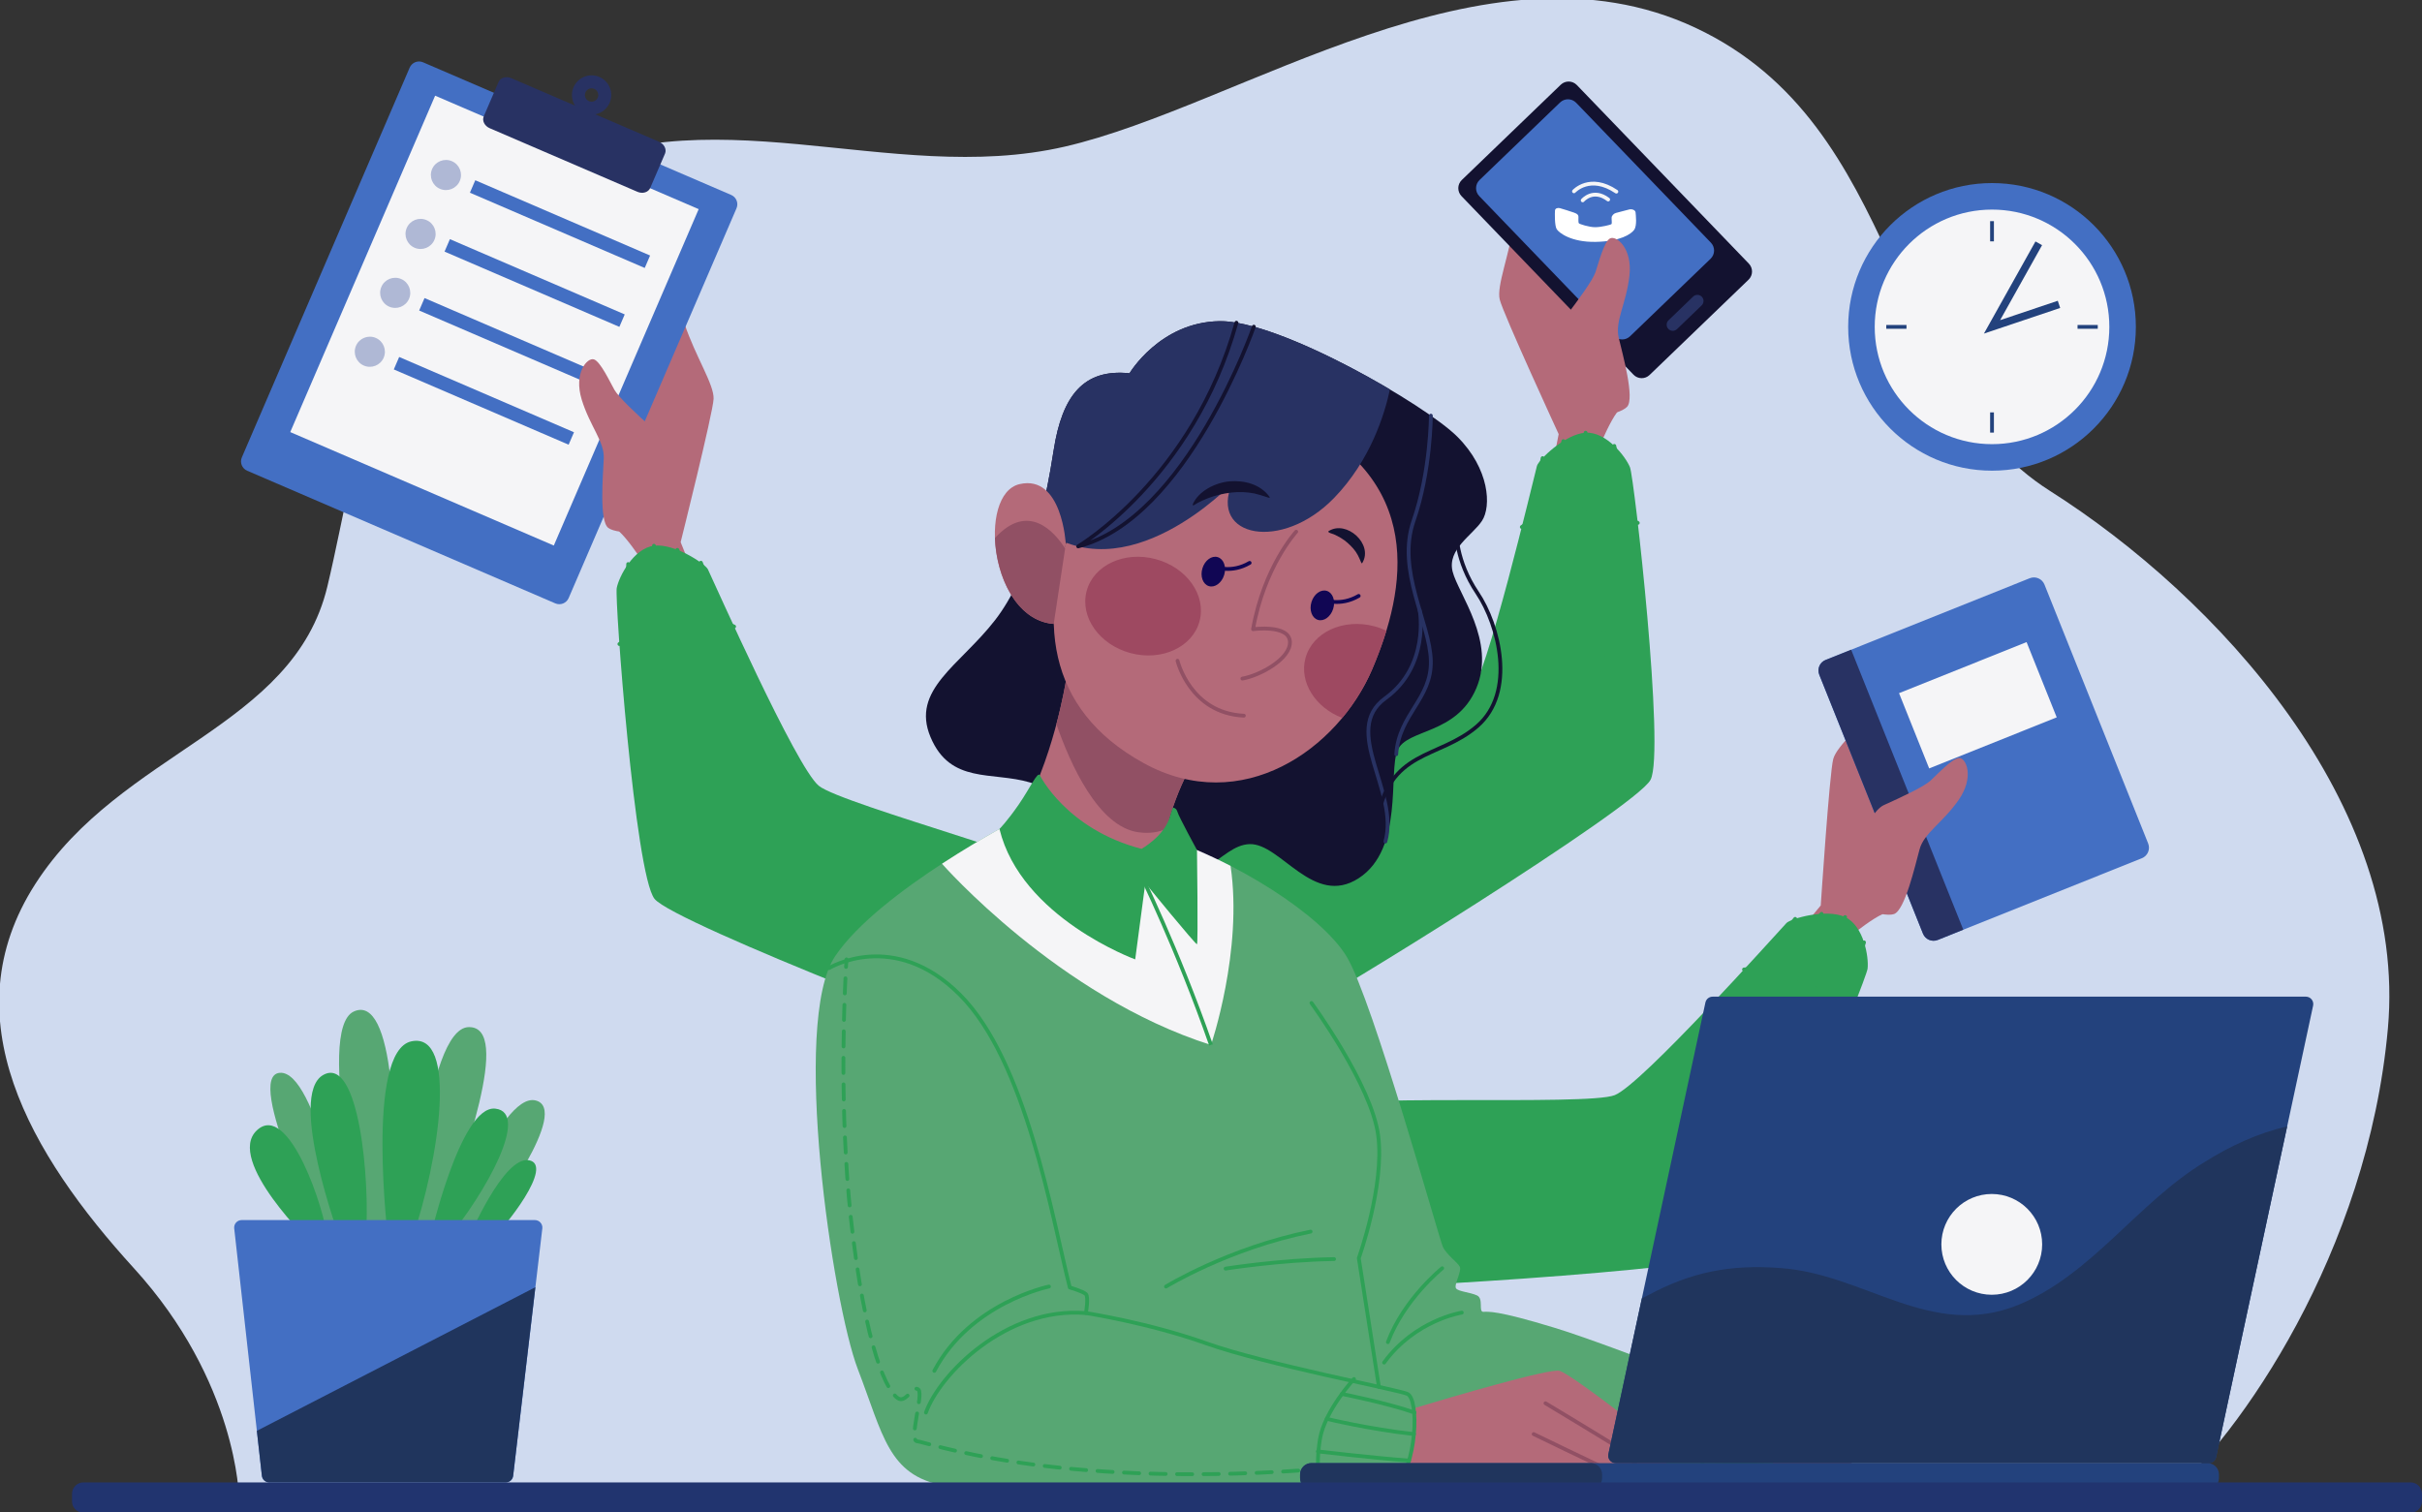 <svg width="639" height="399" viewBox="0 0 639 399" fill="none" xmlns="http://www.w3.org/2000/svg">
<rect x="0" y="0" width="639" height="399" fill="#333333" stroke="none"/>
<g clip-path="url(#clip0_2107_2)">
<path d="M63.049 395.185C63.049 395.185 62.666 364.666 35.333 334.666C8 304.666 -13.334 268.479 9.333 233.239C32 198 77.402 192.202 86.368 154.768C95.334 117.334 98.096 71.802 142.048 47.568C186 23.334 234.478 49.39 280.906 38.695C327.334 28 391.979 -18.667 447.323 7.333C502.667 33.333 497.043 101.76 540.855 129.546C584.667 157.333 635.333 212.164 630 271.415C624.667 330.666 590.667 379.036 571.667 395.185H63.049Z" fill="#CFDAEF"/>
<path d="M525.558 124.206C546.517 124.206 563.507 107.216 563.507 86.257C563.507 65.298 546.517 48.308 525.558 48.308C504.599 48.308 487.609 65.298 487.609 86.257C487.609 107.216 504.599 124.206 525.558 124.206Z" fill="#436FC3"/>
<path d="M525.558 117.206C542.651 117.206 556.507 103.35 556.507 86.257C556.507 69.164 542.651 55.308 525.558 55.308C508.465 55.308 494.609 69.164 494.609 86.257C494.609 103.35 508.465 117.206 525.558 117.206Z" fill="#F5F5F7"/>
<path d="M537.891 64.206L525.558 86.257L543.224 80.315" stroke="#23427D" stroke-width="2" stroke-miterlimit="10"/>
<path d="M525.558 58.357V63.691" stroke="#23427D" stroke-miterlimit="10"/>
<path d="M525.558 108.823V114.156" stroke="#23427D" stroke-miterlimit="10"/>
<path d="M553.456 86.257H548.124" stroke="#23427D" stroke-miterlimit="10"/>
<path d="M502.992 86.257H497.658" stroke="#23427D" stroke-miterlimit="10"/>
<path d="M96.764 328.472C96.764 328.472 82.898 271.67 93.359 266.913C103.82 262.155 105.596 298.472 102.438 327.485L96.764 328.472Z" fill="#57A773"/>
<path d="M108.557 327.486C108.557 327.486 112.133 271.235 123.668 271.038C135.203 270.841 122.484 305.578 114.83 327.486H108.557Z" fill="#57A773"/>
<path d="M91.385 326.696C91.385 326.696 83.49 282.33 73.819 283.098C64.148 283.866 85.793 327.485 85.793 327.485L91.385 326.696Z" fill="#57A773"/>
<path d="M117.636 327.486C117.636 327.486 131.913 288.209 141.255 290.38C150.597 292.551 130.899 320.082 124.563 327.04L117.636 327.486Z" fill="#57A773"/>
<path d="M82.503 328.472C82.503 328.472 59.348 306.169 67.768 298.274C76.187 290.379 85.858 319.59 86.451 327.288L82.503 328.472Z" fill="#2EA156"/>
<path d="M89.609 326.696C89.609 326.696 75.793 288.998 85.267 283.669C94.741 278.34 97.701 311.696 96.517 326.696H89.609Z" fill="#2EA156"/>
<path d="M102.438 327.486C102.438 327.486 96.319 277.354 108.556 274.788C120.793 272.222 116.056 305.578 108.556 327.486H102.438Z" fill="#2EA156"/>
<path d="M113.293 327.486C113.293 327.486 121.385 291.564 130.662 292.551C139.938 293.538 128.294 314.656 117.636 327.486H113.293Z" fill="#2EA156"/>
<path d="M123.667 326.696C123.667 326.696 132.833 304.985 139.544 306.169C146.255 307.353 133.623 323.735 128.294 328.472L123.667 326.696Z" fill="#2EA156"/>
<path d="M133.425 391.185H71.056C70.051 391.185 69.206 390.429 69.095 389.431L61.792 324.152C61.73 323.594 61.908 323.035 62.282 322.616C62.656 322.197 63.191 321.958 63.753 321.958H141.122C141.686 321.958 142.223 322.199 142.597 322.62C142.971 323.042 143.148 323.603 143.082 324.163L135.385 389.442C135.268 390.437 134.426 391.185 133.425 391.185Z" fill="#436FC3"/>
<path d="M67.768 377.572L69.095 389.431C69.207 390.429 70.051 391.185 71.056 391.185H133.425C134.426 391.185 135.268 390.436 135.385 389.443L141.254 339.668L67.768 377.572Z" fill="#20355D"/>
<path d="M179.578 143.063C179.578 143.063 188.103 109.001 188.269 105.255C188.436 101.509 183.51 94.113 180.638 85.561C177.766 77.009 175.951 68.283 173.817 67.881C171.684 67.479 171.872 74.495 171.872 74.495C171.872 74.495 169.412 73.635 168.164 76.332C166.916 79.029 168.45 95.245 167.199 98.001C165.948 100.757 161.153 138.246 163.376 140.265C165.599 142.283 168.648 146.875 168.648 146.875L170.312 171.315L190.164 169.463L179.578 143.063Z" fill="#B46A79"/>
<path d="M150.029 157.817C149.443 159.178 147.865 159.806 146.505 159.22L65.209 124.216C63.848 123.63 63.22 122.052 63.806 120.692L108.09 17.842C108.676 16.481 110.254 15.853 111.614 16.439L192.91 51.443C194.271 52.029 194.899 53.607 194.313 54.967L150.029 157.817Z" fill="#436FC3"/>
<path d="M114.802 25.248L76.578 114.018L146.111 143.959L184.335 55.188L114.802 25.248Z" fill="#F5F5F7"/>
<path d="M173.878 37.408L157.058 30.166C158.689 29.852 160.141 28.763 160.848 27.122C161.981 24.49 160.766 21.438 158.134 20.304C155.502 19.171 152.45 20.386 151.316 23.018C150.61 24.659 150.816 26.462 151.709 27.863L134.889 20.621C133.528 20.035 132.025 20.49 131.531 21.637L127.631 30.694C127.137 31.841 127.84 33.245 129.201 33.831L168.19 50.619C169.55 51.205 171.054 50.75 171.547 49.603L175.447 40.546C175.942 39.399 175.239 37.994 173.878 37.408ZM156.779 23.452C157.673 23.837 158.085 24.873 157.7 25.766C157.315 26.66 156.279 27.072 155.386 26.687C154.493 26.302 154.08 25.266 154.465 24.373C154.85 23.48 155.886 23.068 156.779 23.452Z" fill="#283263"/>
<path d="M121.305 47.757C120.437 49.773 118.099 50.704 116.082 49.836C114.066 48.968 113.135 46.629 114.003 44.613C114.871 42.597 117.21 41.666 119.226 42.534C121.243 43.403 122.174 45.741 121.305 47.757Z" fill="#AFB8D5"/>
<path d="M125.392 47.565L123.978 50.849L170.101 70.71L171.516 67.425L125.392 47.565Z" fill="#436FC3"/>
<path d="M114.612 63.303C113.744 65.319 111.405 66.25 109.389 65.382C107.373 64.514 106.442 62.175 107.31 60.159C108.178 58.143 110.517 57.212 112.533 58.08C114.549 58.948 115.48 61.286 114.612 63.303Z" fill="#AFB8D5"/>
<path d="M118.7 63.11L117.286 66.394L163.409 86.255L164.823 82.97L118.7 63.11Z" fill="#436FC3"/>
<path d="M107.919 78.848C107.051 80.864 104.713 81.795 102.696 80.927C100.68 80.059 99.749 77.72 100.617 75.704C101.485 73.688 103.824 72.757 105.84 73.625C107.856 74.493 108.787 76.831 107.919 78.848Z" fill="#AFB8D5"/>
<path d="M112.006 78.656L110.592 81.941L156.715 101.801L158.129 98.517L112.006 78.656Z" fill="#436FC3"/>
<path d="M101.225 94.393C100.357 96.409 98.018 97.34 96.002 96.472C93.986 95.604 93.055 93.265 93.923 91.249C94.791 89.233 97.13 88.302 99.146 89.17C101.163 90.038 102.093 92.377 101.225 94.393Z" fill="#AFB8D5"/>
<path d="M105.313 94.201L103.898 97.486L150.022 117.346L151.436 114.062L105.313 94.201Z" fill="#436FC3"/>
<path d="M186.766 150.233C186.085 148.806 177.937 143.317 172.529 144.009C167.121 144.701 163.285 152.19 162.712 155.167C162.139 158.145 167.523 230.706 172.685 237.192C177.847 243.678 268.868 278.764 276.309 280.347C283.75 281.93 295.093 241.144 291.583 235.482C288.074 229.82 222.035 212.363 216.003 207.34C209.971 202.317 188.597 154.068 186.766 150.233Z" fill="#2EA156"/>
<path d="M193.686 165.339C193.686 165.339 178.512 158.111 163.417 169.957" stroke="#2EA156" stroke-miterlimit="10" stroke-linecap="round" stroke-linejoin="round"/>
<path d="M172.529 144.008C172.529 144.008 173.516 152.372 175.952 163.878" stroke="#2EA156" stroke-miterlimit="10" stroke-linecap="round" stroke-linejoin="round"/>
<path d="M178.714 145.098C178.714 145.098 182.003 153.916 184.264 163.205" stroke="#2EA156" stroke-miterlimit="10" stroke-linecap="round" stroke-linejoin="round"/>
<path d="M184.92 148.492C184.92 148.492 188.659 158.302 190.384 164.522" stroke="#2EA156" stroke-miterlimit="10" stroke-linecap="round" stroke-linejoin="round"/>
<path d="M165.731 148.84C165.731 148.84 165.405 157.863 166.754 166.895" stroke="#2EA156" stroke-miterlimit="10" stroke-linecap="round" stroke-linejoin="round"/>
<path d="M288.45 259.313C288.45 259.313 196.9 232.434 187.245 222.987C177.59 213.54 172.713 164.81 172.713 164.81" stroke="#2EA156" stroke-miterlimit="10" stroke-linecap="round" stroke-linejoin="round" stroke-dasharray="4 3"/>
<path d="M176.023 132.987C176.023 132.987 175.571 116.124 171.819 112.742C168.067 109.36 163.26 104.9 162.1 102.86C160.94 100.82 158.428 95.411 156.702 94.837C154.976 94.263 151.29 98.353 153.476 105.457C155.662 112.561 159.491 116.486 159.291 120.981C159.091 125.477 158.057 137.442 160.477 139.302C162.896 141.161 175.384 141.717 176.023 132.987Z" fill="#B46A79"/>
<path d="M411.227 114.562C411.227 114.562 396.53 82.673 395.671 79.023C394.812 75.373 398.28 67.192 399.515 58.255C400.75 49.319 400.915 40.407 402.936 39.616C404.958 38.825 406.075 45.754 406.075 45.754C406.075 45.754 408.333 44.452 410.06 46.871C411.787 49.29 413.289 65.508 415.03 67.985C416.771 70.461 428.439 106.41 426.629 108.805C424.819 111.201 422.676 116.278 422.676 116.278L425.576 140.602L405.725 142.466L411.227 114.562Z" fill="#B46A79"/>
<path d="M461.402 69.566C462.551 70.76 462.515 72.659 461.322 73.808L435.21 98.953C434.017 100.102 432.117 100.066 430.968 98.873L385.584 51.744C384.435 50.551 384.471 48.651 385.664 47.502L411.776 22.357C412.969 21.208 414.869 21.244 416.018 22.437L461.402 69.566Z" fill="#131230"/>
<path d="M451.39 64.035C452.539 65.229 452.503 67.128 451.31 68.277L430.06 88.739C428.867 89.888 426.967 89.852 425.818 88.659L390.27 51.743C389.121 50.55 389.157 48.65 390.35 47.501L411.6 27.039C412.793 25.89 414.693 25.926 415.842 27.119L451.39 64.035Z" fill="#436FC3"/>
<path d="M448.992 78.304C449.611 78.947 449.591 79.969 448.949 80.588L442.452 86.844C441.81 87.463 440.787 87.444 440.168 86.801C439.549 86.158 439.569 85.136 440.211 84.517L446.708 78.261C447.351 77.642 448.374 77.661 448.992 78.304Z" fill="#283263"/>
<path d="M410.261 55.52C410.2 56.205 410.134 59.489 410.691 60.44C411.248 61.391 414.475 63.944 420.979 63.827C427.482 63.71 430.341 61.778 431.146 60.644C431.951 59.509 431.56 56.706 431.52 56.078C431.48 55.45 430.633 55.104 429.868 55.268C429.102 55.432 426.896 56.069 426.345 56.19C425.794 56.31 425.234 56.901 425.199 57.396C425.164 57.892 425.327 58.914 425.166 59.12C425.005 59.326 422.433 59.957 420.839 59.953C419.245 59.949 416.726 59.144 416.548 58.905C416.37 58.666 416.459 57.588 416.445 57.2C416.431 56.812 416.281 56.444 415.294 56.111C414.307 55.779 412.139 55.071 411.534 54.923C410.929 54.775 410.308 54.996 410.261 55.52Z" fill="white"/>
<path d="M417.565 52.877C417.565 52.877 420.315 49.619 424.288 52.65" stroke="#F5F5F7" stroke-miterlimit="10" stroke-linecap="round" stroke-linejoin="round"/>
<path d="M415.265 50.488C415.265 50.488 419.467 45.84 426.449 50.569" stroke="#F5F5F7" stroke-miterlimit="10" stroke-linecap="round" stroke-linejoin="round"/>
<path d="M405.494 122.941C405.899 121.412 412.886 114.507 418.329 114.183C423.771 113.859 428.931 120.506 430.046 123.326C431.161 126.146 439.336 198.446 435.467 205.777C431.598 213.109 348.669 264.476 341.651 267.411C334.633 270.347 315.919 232.375 318.317 226.16C320.715 219.945 382.367 190.537 387.362 184.482C392.357 178.426 404.406 127.049 405.494 122.941Z" fill="#2EA156"/>
<path d="M401.497 139.068C401.497 139.068 415.067 129.15 432.097 137.989" stroke="#2EA156" stroke-miterlimit="10" stroke-linecap="round" stroke-linejoin="round"/>
<path d="M418.329 114.182C418.329 114.182 418.911 122.584 418.653 134.342" stroke="#2EA156" stroke-miterlimit="10" stroke-linecap="round" stroke-linejoin="round"/>
<path d="M412.454 116.401C412.454 116.401 410.858 125.676 410.36 135.223" stroke="#2EA156" stroke-miterlimit="10" stroke-linecap="round" stroke-linejoin="round"/>
<path d="M406.985 120.887C406.985 120.887 405.131 131.221 404.59 137.652" stroke="#2EA156" stroke-miterlimit="10" stroke-linecap="round" stroke-linejoin="round"/>
<path d="M425.905 117.669C425.905 117.669 427.9 126.475 428.25 135.6" stroke="#2EA156" stroke-miterlimit="10" stroke-linecap="round" stroke-linejoin="round"/>
<path d="M325.817 248.995C325.817 248.995 410.789 205.595 418.523 194.52C426.257 183.446 422.007 134.657 422.007 134.657" stroke="#2EA156" stroke-miterlimit="10" stroke-linecap="round" stroke-linejoin="round" stroke-dasharray="4 3"/>
<path d="M412.85 104.001C412.85 104.001 410.165 87.347 413.224 83.327C416.284 79.307 420.179 74.033 420.94 71.813C421.702 69.593 423.166 63.812 424.756 62.927C426.346 62.042 430.726 65.377 429.897 72.764C429.067 80.151 426.033 84.717 427.064 89.098C428.095 93.478 431.331 105.044 429.299 107.321C427.266 109.597 415.098 112.461 412.85 104.001Z" fill="#B46A79"/>
<path d="M480.373 238.937C480.373 238.937 482.68 203.9 483.668 200.283C484.655 196.665 491.608 191.132 496.959 183.869C502.31 176.606 506.709 168.854 508.863 169.124C511.017 169.394 508.691 176.015 508.691 176.015C508.691 176.015 511.296 175.949 511.66 178.898C512.023 181.848 505.601 196.817 505.948 199.823C506.296 202.83 499.389 239.988 496.655 241.229C493.921 242.47 489.614 245.909 489.614 245.909L480.552 268.667L462.219 260.83L480.373 238.937Z" fill="#B46A79"/>
<path d="M566.753 222.577C567.369 224.115 566.621 225.861 565.083 226.477L511.239 248.036C509.701 248.652 507.955 247.904 507.339 246.366L479.983 178.045C479.367 176.507 480.115 174.761 481.653 174.145L535.497 152.586C537.035 151.97 538.781 152.718 539.397 154.256L566.753 222.577Z" fill="#436FC3"/>
<path d="M534.676 169.439L501.025 182.914L508.977 202.772L542.628 189.298L534.676 169.439Z" fill="#F5F5F7"/>
<path d="M488.393 171.447L481.653 174.146C480.115 174.762 479.367 176.508 479.983 178.046L507.339 246.367C507.955 247.905 509.701 248.653 511.239 248.037L517.979 245.338L488.393 171.447Z" fill="#283263"/>
<path d="M486.841 230.432C486.841 230.432 492.431 214.516 497.038 212.444C501.645 210.372 507.586 207.596 509.315 206.01C511.044 204.423 515.09 200.042 516.909 200.023C518.728 200.004 520.985 205.026 516.73 211.121C512.475 217.216 507.629 219.78 506.444 224.121C505.259 228.462 502.582 240.17 499.709 241.2C496.837 242.231 484.778 238.939 486.841 230.432Z" fill="#B46A79"/>
<path d="M471.336 243.563C472.421 242.413 481.858 239.68 486.795 241.994C491.732 244.308 493.093 252.611 492.727 255.621C492.361 258.631 465.032 326.065 458.133 330.66C451.233 335.255 353.843 340.807 346.274 340.037C338.706 339.267 340.387 296.967 345.461 292.651C350.535 288.335 418.747 291.923 426.027 288.986C433.307 286.049 468.419 246.654 471.336 243.563Z" fill="#2EA156"/>
<path d="M460.126 255.827C460.126 255.827 476.784 253.589 487.53 269.486" stroke="#2EA156" stroke-miterlimit="10" stroke-linecap="round" stroke-linejoin="round"/>
<path d="M486.795 241.994C486.795 241.994 483.296 249.655 477.456 259.863" stroke="#2EA156" stroke-miterlimit="10" stroke-linecap="round" stroke-linejoin="round"/>
<path d="M480.574 241.139C480.574 241.139 474.744 248.528 469.749 256.679" stroke="#2EA156" stroke-miterlimit="10" stroke-linecap="round" stroke-linejoin="round"/>
<path d="M473.627 242.471C473.627 242.471 467.065 250.667 463.52 256.06" stroke="#2EA156" stroke-miterlimit="10" stroke-linecap="round" stroke-linejoin="round"/>
<path d="M491.788 248.674C491.788 248.674 489.337 257.364 485.289 265.55" stroke="#2EA156" stroke-miterlimit="10" stroke-linecap="round" stroke-linejoin="round"/>
<path d="M341.126 318.122C341.126 318.122 420.837 320.048 438.541 314.515C456.245 308.982 479.661 261.302 479.661 261.302" stroke="#2EA156" stroke-miterlimit="10" stroke-linecap="round" stroke-linejoin="round" stroke-dasharray="4 3"/>
<path d="M454.045 384.529C454.045 384.529 479.24 363.263 483.471 362.97C487.702 362.677 510.589 361.395 514.628 361.459C518.667 361.523 523.86 369.317 528.091 373.113C532.322 376.909 525.399 376.818 521.937 374.748C518.475 372.678 514.436 369.28 511.744 368.96C509.051 368.639 491.725 370.947 489.714 372.294C487.704 373.64 486.165 375.564 493.281 374.794C500.397 374.025 507.513 374.058 511.167 376.445C514.821 378.833 508.667 381.296 503.859 382.949C499.051 384.602 493.474 382.726 490.589 384.53C487.704 386.333 481.742 392.68 474.626 391.142C471.575 390.482 462.416 391.22 458.593 389.939C453.496 388.231 454.045 384.529 454.045 384.529Z" fill="#B46A79"/>
<path d="M268.75 216C268.75 216 232 235 220.333 252.333C208.666 269.666 219.666 344 226.333 361.333C233 378.666 234.333 389.333 249 392C263.667 394.667 464 392 464 392C464 392 472.667 384 467 371.667C467 371.667 425.333 355 410 350.334C394.667 345.667 392.667 346.167 391.333 346.167C390 346.167 391.5 342.667 389.666 341.834C387.833 341.001 384.833 340.834 384.166 340.001C383.499 339.168 385.666 335.501 385.166 334.334C384.666 333.167 381.666 331.167 380.666 329.001C379.666 326.835 362.166 263.834 355.333 252.501C348.5 241.168 325.583 227.062 307.125 221.031C288.667 215 268.75 216 268.75 216Z" fill="#57A773"/>
<path d="M433.25 377.438C430.5 375.116 414.5 362.75 411.5 361.75C409.066 360.939 382.794 368.685 372.97 371.637C373.783 377.361 372.373 387.856 368.219 392.628C368.551 392.827 368.902 393.017 369.29 393.186C369.29 393.186 439.504 392.124 442.25 392.179C444.011 392.214 436 379.759 433.25 377.438Z" fill="#B46A79"/>
<path d="M407.75 370.296C407.75 370.296 426 381.25 428.5 383C431 384.75 435.25 392.242 435.25 392.242" stroke="#915064" stroke-miterlimit="10" stroke-linecap="round" stroke-linejoin="round"/>
<path d="M404.625 378.428C404.625 378.428 421.5 386.625 423.125 387.25C424.75 387.875 427.624 392.34 427.624 392.34" stroke="#915064" stroke-miterlimit="10" stroke-linecap="round" stroke-linejoin="round"/>
<path d="M401.375 387.25C401.375 387.25 412.695 390.62 415.598 391.185C418.5 391.75 420.125 392.625 420.125 392.625" stroke="#915064" stroke-miterlimit="10" stroke-linecap="round" stroke-linejoin="round"/>
<path d="M218.701 255.481C218.701 255.481 235.75 245 253.25 262.5C270.75 280 277.5 321 282.25 339.75C282.25 339.75 285.75 340.75 286.5 341.5C287.25 342.25 286.5 346.5 286.5 346.5C286.5 346.5 302.857 349 318.303 354.5C333.75 360 368 366.549 371.25 367.799C374.5 369.049 373.853 386.736 367.927 392.961" stroke="#2EA156" stroke-miterlimit="10" stroke-linecap="round" stroke-linejoin="round"/>
<path d="M286.5 346.5C265.396 344.75 247.833 362.75 244.292 372.75" stroke="#2EA156" stroke-miterlimit="10" stroke-linecap="round" stroke-linejoin="round"/>
<path d="M276.75 339.5C276.75 339.5 256 343.75 246.5 361.75" stroke="#2EA156" stroke-miterlimit="10" stroke-linecap="round" stroke-linejoin="round"/>
<path d="M357.224 363.897C357.224 363.897 349.5 372.25 348.25 379.75C347 387.25 348.25 392.96 348.25 392.96" stroke="#2EA156" stroke-miterlimit="10" stroke-linecap="round" stroke-linejoin="round"/>
<path d="M354.036 367.842C354.036 367.842 366.134 370.25 373.192 372.75" stroke="#2EA156" stroke-miterlimit="10" stroke-linecap="round" stroke-linejoin="round"/>
<path d="M350.044 374.406C350.044 374.406 361.075 377.107 373.037 378.429" stroke="#2EA156" stroke-miterlimit="10" stroke-linecap="round" stroke-linejoin="round"/>
<path d="M347.694 383C347.694 383 361.257 384.614 371.753 385.432" stroke="#2EA156" stroke-miterlimit="10" stroke-linecap="round" stroke-linejoin="round"/>
<path d="M347.694 389.75C347.694 389.75 359.079 391.185 369.289 391.185" stroke="#2EA156" stroke-miterlimit="10" stroke-linecap="round" stroke-linejoin="round"/>
<path d="M223.333 253.167C223.333 253.167 223.284 253.865 223.209 255.159" stroke="#2EA156" stroke-linecap="round" stroke-linejoin="round"/>
<path d="M223.052 258.153C222.502 269.527 221.614 298.53 225 325.931C229.333 361 235.333 368.592 237.333 369.176C239.333 369.759 241 365.352 242.333 366.722C243.666 368.092 239.666 380.219 242 380.336C244.294 380.451 277.242 392.643 344.195 387.959" stroke="#2EA156" stroke-linecap="round" stroke-linejoin="round" stroke-dasharray="4 3"/>
<path d="M345.7 387.851C346.362 387.803 347.026 387.753 347.694 387.701" stroke="#2EA156" stroke-linecap="round" stroke-linejoin="round"/>
<path d="M346 264.667C346 264.667 361.895 286.334 363.614 299.667C365.333 313 358.492 332 358.492 332L363.804 365.973" stroke="#2EA156" stroke-miterlimit="10" stroke-linecap="round" stroke-linejoin="round"/>
<path d="M454.045 366.552C454.045 366.552 447.33 375.69 449.665 392.178" stroke="#2EA156" stroke-miterlimit="10" stroke-linecap="round" stroke-linejoin="round"/>
<path d="M452.05 370.296L468.048 374.406" stroke="#2EA156" stroke-miterlimit="10" stroke-linecap="round" stroke-linejoin="round"/>
<path d="M449.916 377.382C449.916 377.382 460.658 380.005 468.912 380.336" stroke="#2EA156" stroke-miterlimit="10" stroke-linecap="round" stroke-linejoin="round"/>
<path d="M449.172 385.432C449.172 385.432 459.52 386.198 468.01 385.432" stroke="#2EA156" stroke-miterlimit="10" stroke-linecap="round" stroke-linejoin="round"/>
<path d="M449.453 390.468C449.453 390.468 456.332 391.102 465.333 390.468" stroke="#2EA156" stroke-miterlimit="10" stroke-linecap="round" stroke-linejoin="round"/>
<path d="M385.667 346.381C385.667 346.381 373.334 348.298 365.167 359.565" stroke="#2EA156" stroke-miterlimit="10" stroke-linecap="round" stroke-linejoin="round"/>
<path d="M380.5 334.667C380.5 334.667 370.419 342.782 366.167 354.167" stroke="#2EA156" stroke-miterlimit="10" stroke-linecap="round" stroke-linejoin="round"/>
<path d="M307.628 339.5C307.628 339.5 324.223 329.333 345.778 325" stroke="#2EA156" stroke-miterlimit="10" stroke-linecap="round" stroke-linejoin="round"/>
<path d="M323.352 334.764C323.352 334.764 337.662 332.476 351.974 332.25" stroke="#2EA156" stroke-miterlimit="10" stroke-linecap="round" stroke-linejoin="round"/>
<path d="M298 98.5C298 98.5 306 85 321.75 84.75C337.5 84.5 376 106.75 384.5 115.25C393 123.75 393.5 133.619 391 137.435C388.5 141.25 381.75 144.934 383.25 150.842C384.75 156.75 394.75 169.216 389.5 181.608C384.25 194 371.159 192.25 368.704 198C366.25 203.75 370.427 224 358.464 231.75C346.5 239.5 337.89 222.5 329.695 222.75C321.5 223 317.75 236.25 298 231C278.25 225.75 281.765 209.458 271.758 206.479C261.75 203.5 250.75 207 245.5 194.5C240.25 182 253.252 175.602 262.501 163.676C271.75 151.75 275.749 133.25 278 118.75C280.251 104.25 286 97.25 298 98.5Z" fill="#131230"/>
<path d="M368.372 199.033C369.088 188.392 377.75 184.465 377.5 174.358C377.25 164.25 368.377 150.62 372.939 137.435C377.5 124.25 377.506 109.679 377.506 109.679" stroke="#283263" stroke-miterlimit="10" stroke-linecap="round" stroke-linejoin="round"/>
<path d="M374.574 161.133C374.574 161.133 377.25 175.75 365.5 184.25C353.75 192.75 369.25 208.893 365.5 222.072" stroke="#283263" stroke-miterlimit="10" stroke-linecap="round" stroke-linejoin="round"/>
<path d="M384.25 140.299C384.25 140.299 384 147.882 389.75 156.441C395.5 165 400 182.705 389.75 191.602C379.5 200.5 366.25 197.5 363.25 217.25" stroke="#131230" stroke-miterlimit="10" stroke-linecap="round" stroke-linejoin="round"/>
<path d="M319.5 275.75C319.5 275.75 327.973 250.871 324.661 228.49C318.789 225.459 312.75 222.869 307.125 221.031C288.667 215 268.75 216 268.75 216C268.75 216 259.336 220.87 248.527 227.923C248.54 227.938 279.259 263.003 319.5 275.75Z" fill="#F5F5F7"/>
<path d="M300.738 230.309C300.738 230.309 310.5 250 319.5 275.75" stroke="#2EA156" stroke-miterlimit="10"/>
<path d="M281.19 179.887C281.19 179.887 277.75 201.375 268.75 216C268.75 216 278.195 234.032 290.5 233C302.805 231.968 306.125 225.75 306.125 225.75C306.125 225.75 307.861 215.184 312.493 205.53L281.19 179.887Z" fill="#B46A79"/>
<path d="M312.493 205.529L281.19 179.887C281.19 179.887 280.437 184.591 278.713 191.095C282.349 201.562 289.738 218.178 300.374 219.625C303.253 220.017 305.676 219.615 307.72 218.705C308.738 214.933 310.286 210.129 312.493 205.529Z" fill="#915064"/>
<path d="M340 109.667C376.667 126 371 155.667 362 176.667C353 197.667 327.667 215.667 301.667 201.334C275.667 187.001 273.667 162.667 283.334 137.334C291.73 115.327 314.16 98.156 340 109.667Z" fill="#B46A79"/>
<path d="M341.983 140.299C341.983 140.299 333.518 149.497 330.595 166.037C330.595 166.037 340.024 164.726 340.319 169.278C340.614 173.831 332.377 178.277 327.774 179.07" stroke="#915064" stroke-miterlimit="10" stroke-linecap="round" stroke-linejoin="round"/>
<path d="M322.977 151.715C322.334 153.828 320.528 155.151 318.943 154.668C317.358 154.186 316.594 152.081 317.237 149.968C317.88 147.854 319.686 146.532 321.271 147.015C322.857 147.497 323.62 149.602 322.977 151.715Z" fill="#110654"/>
<path d="M320.495 149.566C320.495 149.566 324.814 151.403 329.694 148.533" stroke="#110654" stroke-miterlimit="10" stroke-linecap="round" stroke-linejoin="round"/>
<path d="M351.746 160.623C351.103 162.736 349.297 164.059 347.712 163.576C346.127 163.094 345.363 160.989 346.006 158.876C346.649 156.763 348.455 155.44 350.041 155.923C351.626 156.406 352.39 158.51 351.746 160.623Z" fill="#110654"/>
<path d="M349.265 158.281C349.265 158.281 353.584 160.118 358.464 157.248" stroke="#110654" stroke-miterlimit="10" stroke-linecap="round" stroke-linejoin="round"/>
<path d="M310.667 174.358C310.667 174.358 314 188.191 328.167 188.858" stroke="#915064" stroke-miterlimit="10" stroke-linecap="round" stroke-linejoin="round"/>
<path d="M316.477 163.923C314.646 170.77 306.494 174.538 298.268 172.338C290.043 170.139 284.859 162.805 286.69 155.958C288.521 149.111 296.673 145.343 304.899 147.543C313.124 149.742 318.308 157.076 316.477 163.923Z" fill="#9E4961"/>
<path d="M362 176.667C363.384 173.437 364.689 170.001 365.774 166.44C364.785 165.97 363.737 165.574 362.628 165.277C354.403 163.078 346.25 166.845 344.42 173.693C342.733 180.001 347.009 186.713 354.123 189.451C357.393 185.517 360.073 181.163 362 176.667Z" fill="#9E4961"/>
<path d="M321.75 84.75C306 85 298 98.5 298 98.5C286 97.25 280.25 104.25 278 118.75C277.031 124.995 275.733 131.982 273.836 138.866C296.862 157.355 325.096 127.499 325.096 127.499C318.941 141.748 338.14 145.683 351.975 131.403C361.539 121.532 365.297 109.351 366.708 102.767C351.744 93.89 331.965 84.588 321.75 84.75Z" fill="#283263"/>
<path d="M330.802 86.2C330.802 86.2 313.159 136.87 284.454 144.185C284.454 144.185 314.75 126.25 326.207 85.151" stroke="#131230" stroke-miterlimit="10" stroke-linecap="round" stroke-linejoin="round"/>
<path d="M314.665 133.126C316.191 129.537 320.73 127.332 324.409 127.019C328.249 126.692 332.556 127.787 334.914 131.076C335.271 131.574 334.428 131.25 334.265 131.192C333.176 130.808 332.089 130.508 330.971 130.22C328.984 129.83 326.932 129.739 324.921 129.974C322.736 130.23 320.631 130.709 318.581 131.519C317.635 131.893 316.698 132.323 315.803 132.808C315.589 132.924 314.574 133.735 314.665 133.126Z" fill="#131230"/>
<path d="M350.534 140.153C355.26 137.127 362.402 143.609 359.426 148.541C359.257 148.82 359.137 148.494 359.077 148.346C358.828 147.728 358.562 147.127 358.255 146.535C357.592 145.256 356.601 144.198 355.533 143.25C354.463 142.301 353.228 141.582 351.927 141.001C351.702 140.902 350.039 140.497 350.534 140.153Z" fill="#131230"/>
<path d="M278 164.649L281.19 143.579C281.19 143.579 280.25 125.153 269 127.75C257.75 130.347 261.249 163.299 278 164.649Z" fill="#B46A79"/>
<path d="M262.501 141.972C262.847 152.048 268.113 163.853 278 164.65L281.015 144.741C278.303 140.482 271.354 132.283 262.501 141.972Z" fill="#915064"/>
<path d="M274.339 204.568C274.339 204.568 281.334 218.834 301.167 224C301.167 224 306.865 220.833 308.514 215.938L309.417 213.137C309.417 213.137 310.334 213.068 310.667 214.284C311 215.5 315.801 224.313 315.801 224.313C315.801 224.313 316.134 249 315.801 249.167C315.468 249.334 302.167 233.043 302.167 233.043L299.5 253.167C299.5 253.167 269.388 242.171 263.694 218.752C263.694 218.752 265.742 216.688 268.75 212.334C271.758 207.979 273.734 203.498 274.339 204.568Z" fill="#2EA156"/>
<path d="M343 390.053C343 391.71 344.343 393.053 346 393.053H582.433C584.09 393.053 585.433 391.71 585.433 390.053V389.084C585.433 387.427 584.09 386.084 582.433 386.084H346C344.343 386.084 343 387.427 343 389.084V390.053Z" fill="#23427D"/>
<path d="M422.683 390.053V389.084C422.683 387.427 421.34 386.084 419.683 386.084H346C344.343 386.084 343 387.427 343 389.084V390.053C343 391.71 344.343 393.053 346 393.053H419.683C421.34 393.053 422.683 391.71 422.683 390.053Z" fill="#20355D"/>
<path d="M582.767 386.084H426.25C425.661 386.084 425.103 385.817 424.733 385.359C424.363 384.901 424.22 384.3 424.344 383.724L449.943 264.541C450.135 263.642 450.93 263 451.849 263H608.366C608.956 263 609.513 263.267 609.883 263.725C610.253 264.183 610.396 264.784 610.273 265.36L584.674 384.543C584.481 385.442 583.686 386.084 582.767 386.084Z" fill="#23427D"/>
<path d="M581.683 306.618C563.933 317.368 551.933 336.368 532.433 344.368C509.433 353.618 491.933 336.118 469.683 334.618C456.683 333.618 446.183 335.618 434.683 341.868C434.301 342.059 433.783 342.312 433.174 342.612L424.344 383.724C424.22 384.3 424.363 384.901 424.733 385.359C425.103 385.817 425.661 386.084 426.25 386.084H582.767C583.686 386.084 584.481 385.442 584.674 384.543L603.424 297.246C595.676 298.998 588.319 302.446 581.683 306.618Z" fill="#20355D"/>
<path d="M525.491 341.665C532.835 341.665 538.788 335.712 538.788 328.368C538.788 321.024 532.835 315.071 525.491 315.071C518.147 315.071 512.194 321.024 512.194 328.368C512.194 335.712 518.147 341.665 525.491 341.665Z" fill="#F5F5F7"/>
<path d="M639 396.185C639 397.842 637.657 399.185 636 399.185H22C20.343 399.185 19 397.842 19 396.185V394.185C19 392.528 20.343 391.185 22 391.185H636C637.657 391.185 639 392.528 639 394.185V396.185Z" fill="#21346F"/>
</g>
<defs>
<clipPath id="clip0_2107_2">
<rect width="639" height="399" fill="white"/>
</clipPath>
</defs>
</svg>
